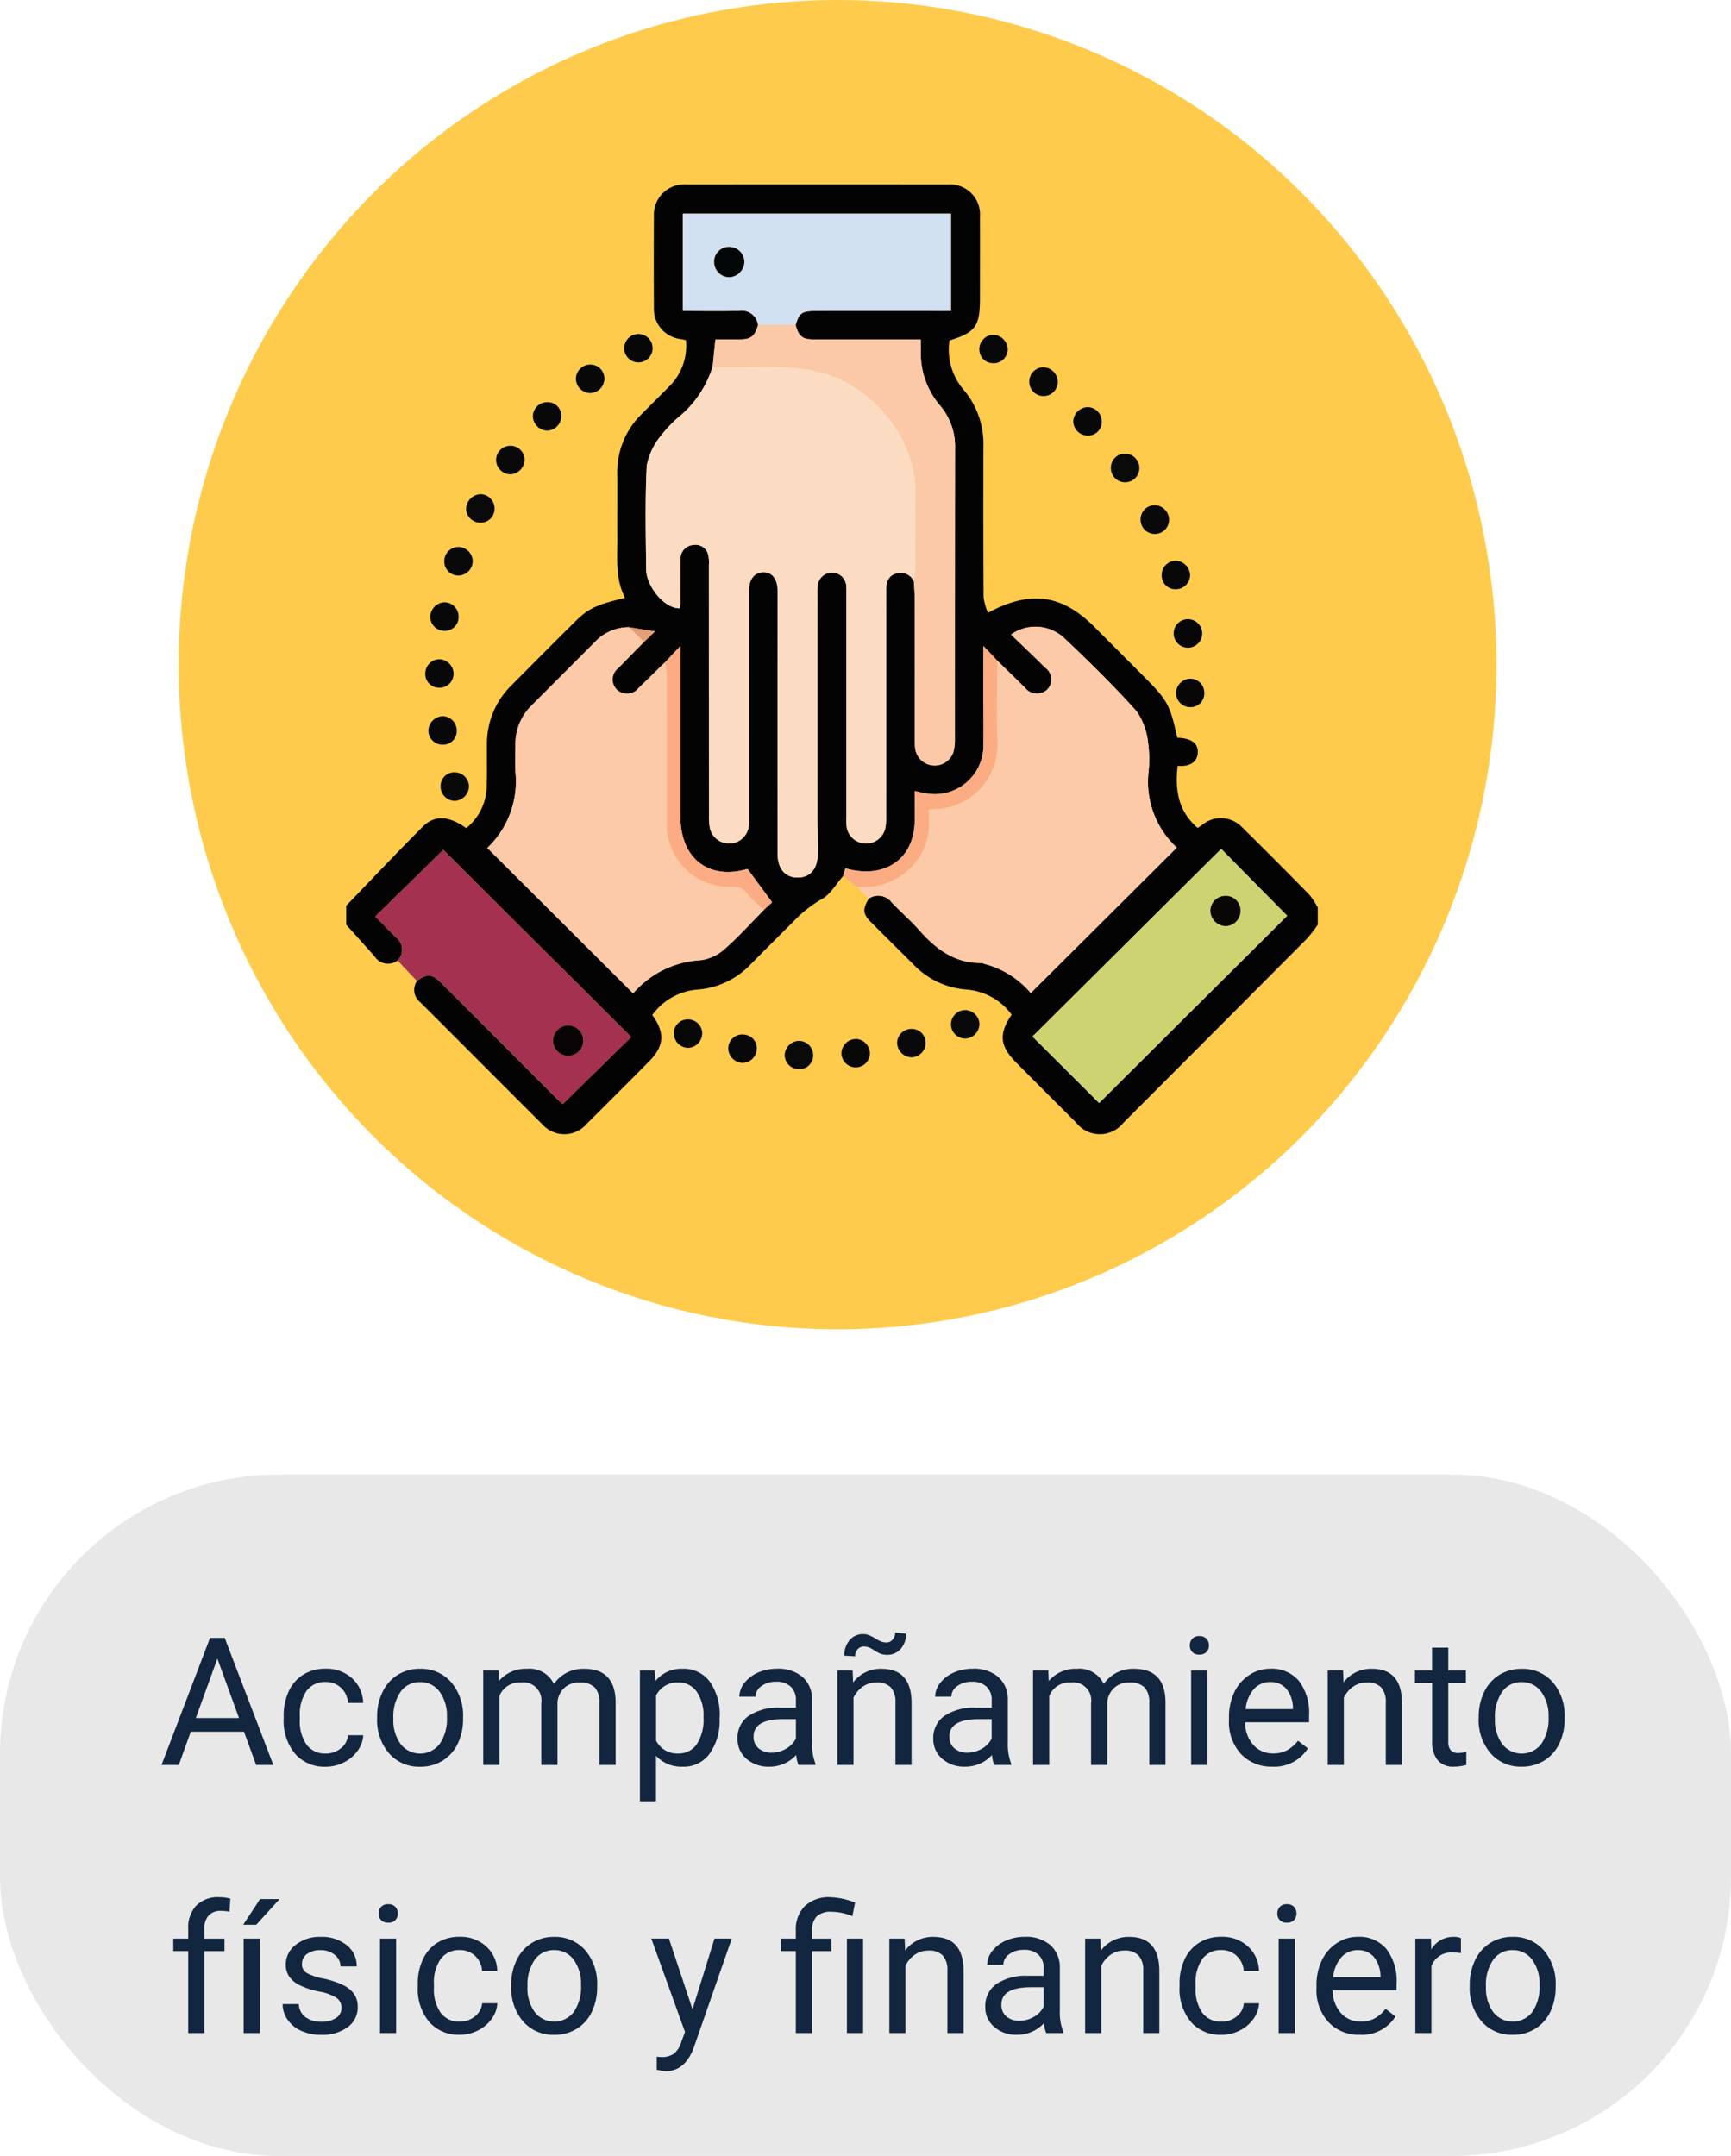 <svg xmlns="http://www.w3.org/2000/svg" width="155" height="193" viewBox="0 0 155 193">
  <g id="Grupo_166669" data-name="Grupo 166669" transform="translate(3542 11231)">
    <g id="Grupo_165750" data-name="Grupo 165750" transform="translate(-3542 -11231)">
      <rect id="Rectángulo_35767" data-name="Rectángulo 35767" width="155" height="61" rx="25" transform="translate(0 132)" fill="#e8e8e8"/>
      <ellipse id="Elipse_4767" data-name="Elipse 4767" cx="59" cy="59.5" rx="59" ry="59.5" transform="translate(16)" fill="#ffb500" opacity="0.7"/>
      <path id="Trazado_255652" data-name="Trazado 255652" d="M13.813,14.023H9.047L7.977,17H6.43L10.773,5.625h1.313L16.438,17H14.9ZM9.5,12.8h3.867L11.43,7.477Zm11.633,3.18a2.082,2.082,0,0,0,1.352-.469,1.649,1.649,0,0,0,.641-1.172h1.367a2.621,2.621,0,0,1-.5,1.383,3.293,3.293,0,0,1-1.23,1.047,3.55,3.55,0,0,1-1.629.391A3.482,3.482,0,0,1,18.387,16a4.59,4.59,0,0,1-1.02-3.152v-.242a5.089,5.089,0,0,1,.453-2.2,3.451,3.451,0,0,1,1.3-1.492,3.7,3.7,0,0,1,2-.531,3.39,3.39,0,0,1,2.363.852,3.043,3.043,0,0,1,1,2.211H23.125a1.992,1.992,0,0,0-.621-1.348,1.932,1.932,0,0,0-1.379-.527,2.023,2.023,0,0,0-1.707.793,3.724,3.724,0,0,0-.605,2.293v.273a3.65,3.65,0,0,0,.6,2.25A2.033,2.033,0,0,0,21.133,15.977Zm4.6-3.281a4.993,4.993,0,0,1,.488-2.234A3.643,3.643,0,0,1,27.582,8.93a3.7,3.7,0,0,1,1.988-.539,3.565,3.565,0,0,1,2.793,1.2,4.6,4.6,0,0,1,1.066,3.18v.1a5.036,5.036,0,0,1-.473,2.215,3.589,3.589,0,0,1-1.352,1.527,3.743,3.743,0,0,1-2.02.547,3.556,3.556,0,0,1-2.785-1.2A4.575,4.575,0,0,1,25.734,12.8Zm1.453.172a3.616,3.616,0,0,0,.652,2.258,2.211,2.211,0,0,0,3.5-.012,3.955,3.955,0,0,0,.648-2.418,3.61,3.61,0,0,0-.66-2.254,2.1,2.1,0,0,0-1.754-.863,2.075,2.075,0,0,0-1.727.852A3.925,3.925,0,0,0,27.188,12.867ZM36.6,8.547l.039.938a3.122,3.122,0,0,1,2.508-1.094A2.417,2.417,0,0,1,41.563,9.75a3.2,3.2,0,0,1,1.1-.984,3.242,3.242,0,0,1,1.6-.375q2.781,0,2.828,2.945V17H45.641V11.422a1.941,1.941,0,0,0-.414-1.355,1.823,1.823,0,0,0-1.391-.449,1.917,1.917,0,0,0-1.336.48,1.949,1.949,0,0,0-.617,1.293V17H40.43V11.461a1.613,1.613,0,0,0-1.8-1.844,1.934,1.934,0,0,0-1.945,1.211V17H35.234V8.547Zm19.8,4.32a5.062,5.062,0,0,1-.883,3.109,2.829,2.829,0,0,1-2.391,1.18,3.1,3.1,0,0,1-2.422-.977v4.07H49.266V8.547h1.32l.07.938a2.977,2.977,0,0,1,2.453-1.094,2.882,2.882,0,0,1,2.41,1.148,5.117,5.117,0,0,1,.887,3.2ZM54.961,12.7a3.735,3.735,0,0,0-.609-2.258,1.963,1.963,0,0,0-1.672-.828,2.125,2.125,0,0,0-1.969,1.164V14.82A2.129,2.129,0,0,0,52.7,15.977a1.954,1.954,0,0,0,1.652-.824A4.077,4.077,0,0,0,54.961,12.7Zm8.5,4.3a3.036,3.036,0,0,1-.2-.891,3.225,3.225,0,0,1-2.406,1.047,2.984,2.984,0,0,1-2.051-.707,2.287,2.287,0,0,1-.8-1.793,2.39,2.39,0,0,1,1-2.051,4.733,4.733,0,0,1,2.824-.73h1.406v-.664A1.623,1.623,0,0,0,62.781,10a1.821,1.821,0,0,0-1.336-.449,2.107,2.107,0,0,0-1.3.391,1.151,1.151,0,0,0-.523.945H58.172a2,2,0,0,1,.449-1.223,3.066,3.066,0,0,1,1.219-.934,4.1,4.1,0,0,1,1.691-.344,3.342,3.342,0,0,1,2.289.73,2.635,2.635,0,0,1,.859,2.012v3.891a4.757,4.757,0,0,0,.3,1.852V17Zm-2.4-1.1a2.54,2.54,0,0,0,1.289-.352,2.127,2.127,0,0,0,.883-.914V12.9H62.1q-2.656,0-2.656,1.555a1.316,1.316,0,0,0,.453,1.063A1.742,1.742,0,0,0,61.063,15.9Zm7.25-7.352.047,1.063a3.08,3.08,0,0,1,2.531-1.219q2.68,0,2.7,3.023V17H72.148V11.406a1.946,1.946,0,0,0-.418-1.352,1.675,1.675,0,0,0-1.277-.437,2.086,2.086,0,0,0-1.234.375,2.546,2.546,0,0,0-.828.984V17H66.945V8.547Zm4.781-3.3a1.942,1.942,0,0,1-.48,1.367,1.561,1.561,0,0,1-1.2.523,1.76,1.76,0,0,1-.555-.078,2.993,2.993,0,0,1-.613-.32,2.656,2.656,0,0,0-.547-.293,1.338,1.338,0,0,0-.387-.051.717.717,0,0,0-.547.246.892.892,0,0,0-.227.629l-.969-.055a2.039,2.039,0,0,1,.473-1.383,1.516,1.516,0,0,1,1.2-.547,1.457,1.457,0,0,1,.492.078,3.587,3.587,0,0,1,.594.3,3.494,3.494,0,0,0,.574.3,1.319,1.319,0,0,0,.441.07.7.7,0,0,0,.559-.266.932.932,0,0,0,.223-.617ZM80.992,17a3.036,3.036,0,0,1-.2-.891,3.225,3.225,0,0,1-2.406,1.047,2.984,2.984,0,0,1-2.051-.707,2.288,2.288,0,0,1-.8-1.793,2.39,2.39,0,0,1,1-2.051,4.733,4.733,0,0,1,2.824-.73h1.406v-.664A1.623,1.623,0,0,0,80.313,10a1.821,1.821,0,0,0-1.336-.449,2.108,2.108,0,0,0-1.3.391,1.151,1.151,0,0,0-.523.945H75.7a2,2,0,0,1,.449-1.223,3.066,3.066,0,0,1,1.219-.934,4.1,4.1,0,0,1,1.691-.344,3.342,3.342,0,0,1,2.289.73,2.635,2.635,0,0,1,.859,2.012v3.891a4.757,4.757,0,0,0,.3,1.852V17Zm-2.4-1.1a2.54,2.54,0,0,0,1.289-.352,2.127,2.127,0,0,0,.883-.914V12.9H79.633q-2.656,0-2.656,1.555a1.316,1.316,0,0,0,.453,1.063A1.742,1.742,0,0,0,78.594,15.9Zm7.242-7.352.039.938a3.122,3.122,0,0,1,2.508-1.094A2.417,2.417,0,0,1,90.8,9.75a3.2,3.2,0,0,1,1.1-.984,3.242,3.242,0,0,1,1.6-.375q2.781,0,2.828,2.945V17H94.875V11.422a1.941,1.941,0,0,0-.414-1.355,1.823,1.823,0,0,0-1.391-.449,1.916,1.916,0,0,0-1.336.48,1.949,1.949,0,0,0-.617,1.293V17H89.664V11.461a1.613,1.613,0,0,0-1.8-1.844,1.934,1.934,0,0,0-1.945,1.211V17H84.469V8.547ZM100.07,17H98.625V8.547h1.445ZM98.508,6.3a.863.863,0,0,1,.215-.594.807.807,0,0,1,.637-.242.819.819,0,0,1,.641.242.854.854,0,0,1,.219.594.826.826,0,0,1-.219.586.834.834,0,0,1-.641.234.821.821,0,0,1-.637-.234A.834.834,0,0,1,98.508,6.3Zm7.383,10.852a3.693,3.693,0,0,1-2.8-1.129,4.19,4.19,0,0,1-1.078-3.02v-.266a5.073,5.073,0,0,1,.48-2.246,3.748,3.748,0,0,1,1.344-1.547,3.378,3.378,0,0,1,1.871-.559,3.166,3.166,0,0,1,2.563,1.086,4.7,4.7,0,0,1,.914,3.109v.6h-5.727a3,3,0,0,0,.73,2.02,2.3,2.3,0,0,0,1.777.77,2.517,2.517,0,0,0,1.3-.312,3.259,3.259,0,0,0,.93-.828l.883.688A3.55,3.55,0,0,1,105.891,17.156Zm-.18-7.578a1.928,1.928,0,0,0-1.469.637A3.1,3.1,0,0,0,103.508,12h4.234v-.109a2.753,2.753,0,0,0-.594-1.707A1.815,1.815,0,0,0,105.711,9.578Zm6.516-1.031.047,1.063A3.08,3.08,0,0,1,114.8,8.391q2.68,0,2.7,3.023V17h-1.445V11.406a1.946,1.946,0,0,0-.418-1.352,1.675,1.675,0,0,0-1.277-.437,2.086,2.086,0,0,0-1.234.375,2.546,2.546,0,0,0-.828.984V17h-1.445V8.547ZM121.648,6.5V8.547h1.578V9.664h-1.578v5.249a1.173,1.173,0,0,0,.211.763.888.888,0,0,0,.719.254,3.5,3.5,0,0,0,.688-.094V17a4.215,4.215,0,0,1-1.109.155,1.8,1.8,0,0,1-1.461-.586,2.517,2.517,0,0,1-.492-1.664V9.664h-1.539V8.547H120.2V6.5Zm2.727,6.2a4.993,4.993,0,0,1,.488-2.234,3.643,3.643,0,0,1,1.359-1.531,3.7,3.7,0,0,1,1.988-.539A3.565,3.565,0,0,1,131,9.586a4.6,4.6,0,0,1,1.066,3.18v.1a5.036,5.036,0,0,1-.473,2.215,3.589,3.589,0,0,1-1.352,1.527,3.743,3.743,0,0,1-2.02.547,3.556,3.556,0,0,1-2.785-1.2,4.575,4.575,0,0,1-1.066-3.164Zm1.453.172a3.616,3.616,0,0,0,.652,2.258,2.211,2.211,0,0,0,3.5-.012,3.954,3.954,0,0,0,.648-2.418,3.61,3.61,0,0,0-.66-2.254,2.1,2.1,0,0,0-1.754-.863,2.075,2.075,0,0,0-1.727.852A3.925,3.925,0,0,0,125.828,12.867ZM8.82,41V33.664H7.484V32.547H8.82V31.68a2.878,2.878,0,0,1,.727-2.1,2.745,2.745,0,0,1,2.055-.742,3.816,3.816,0,0,1,.992.132l-.078,1.165a4.151,4.151,0,0,0-.781-.07,1.41,1.41,0,0,0-1.086.411,1.669,1.669,0,0,0-.383,1.18v.893h1.8v1.117h-1.8V41Zm6.414,0H13.781V32.547h1.453Zm.016-11.992H17l-2.094,2.3-1.164,0Zm7.289,9.75a1.064,1.064,0,0,0-.441-.91,4.249,4.249,0,0,0-1.539-.559,7.277,7.277,0,0,1-1.742-.562,2.479,2.479,0,0,1-.953-.781,1.869,1.869,0,0,1-.309-1.078,2.193,2.193,0,0,1,.879-1.758,3.432,3.432,0,0,1,2.246-.719,3.532,3.532,0,0,1,2.332.742,2.357,2.357,0,0,1,.895,1.9H22.453a1.3,1.3,0,0,0-.5-1.023,1.888,1.888,0,0,0-1.27-.43,1.976,1.976,0,0,0-1.234.344,1.082,1.082,0,0,0-.445.9.877.877,0,0,0,.414.789,5.1,5.1,0,0,0,1.5.508,7.8,7.8,0,0,1,1.754.578,2.558,2.558,0,0,1,1,.809,1.988,1.988,0,0,1,.324,1.152,2.163,2.163,0,0,1-.906,1.816,3.8,3.8,0,0,1-2.352.684,4.257,4.257,0,0,1-1.8-.359,2.922,2.922,0,0,1-1.223-1,2.42,2.42,0,0,1-.441-1.395h1.445a1.5,1.5,0,0,0,.582,1.152,2.258,2.258,0,0,0,1.434.426,2.331,2.331,0,0,0,1.316-.332A1.02,1.02,0,0,0,22.539,38.758ZM27.438,41H25.992V32.547h1.445ZM25.875,30.3a.863.863,0,0,1,.215-.594.807.807,0,0,1,.637-.242.819.819,0,0,1,.641.242.854.854,0,0,1,.219.594.826.826,0,0,1-.219.586.834.834,0,0,1-.641.234.821.821,0,0,1-.637-.234A.834.834,0,0,1,25.875,30.3Zm7.266,9.672a2.082,2.082,0,0,0,1.352-.469,1.649,1.649,0,0,0,.641-1.172H36.5a2.621,2.621,0,0,1-.5,1.383,3.293,3.293,0,0,1-1.23,1.047,3.55,3.55,0,0,1-1.629.391A3.482,3.482,0,0,1,30.395,40a4.59,4.59,0,0,1-1.02-3.152v-.242a5.089,5.089,0,0,1,.453-2.2,3.451,3.451,0,0,1,1.3-1.492,3.7,3.7,0,0,1,2-.531,3.39,3.39,0,0,1,2.363.852,3.043,3.043,0,0,1,1,2.211H35.133a1.992,1.992,0,0,0-.621-1.348,1.932,1.932,0,0,0-1.379-.527,2.023,2.023,0,0,0-1.707.793,3.724,3.724,0,0,0-.605,2.293v.273a3.65,3.65,0,0,0,.6,2.25A2.033,2.033,0,0,0,33.141,39.977Zm4.6-3.281a4.993,4.993,0,0,1,.488-2.234A3.643,3.643,0,0,1,39.59,32.93a3.7,3.7,0,0,1,1.988-.539,3.565,3.565,0,0,1,2.793,1.2,4.6,4.6,0,0,1,1.066,3.18v.1a5.036,5.036,0,0,1-.473,2.215,3.589,3.589,0,0,1-1.352,1.527,3.743,3.743,0,0,1-2.02.547,3.556,3.556,0,0,1-2.785-1.2A4.575,4.575,0,0,1,37.742,36.8Zm1.453.172a3.616,3.616,0,0,0,.652,2.258,2.211,2.211,0,0,0,3.5-.012,3.955,3.955,0,0,0,.648-2.418,3.61,3.61,0,0,0-.66-2.254,2.1,2.1,0,0,0-1.754-.863,2.075,2.075,0,0,0-1.727.852A3.925,3.925,0,0,0,39.2,36.867Zm14.781,2.016,1.969-6.336h1.547l-3.4,9.758q-.789,2.109-2.508,2.109l-.273-.023-.539-.1V43.117l.391.031a1.923,1.923,0,0,0,1.145-.3,2.148,2.148,0,0,0,.676-1.086l.32-.859-3.016-8.359h1.578ZM63.227,41V33.664H61.891V32.547h1.336v-.719a2.937,2.937,0,0,1,.809-2.2,3.136,3.136,0,0,1,2.285-.789,6.881,6.881,0,0,1,2.211.477l-.242,1.219a5.008,5.008,0,0,0-1.859-.391,1.819,1.819,0,0,0-1.34.418,1.723,1.723,0,0,0-.41,1.254v.734h1.727v1.117H64.68V41Zm6.023,0H67.8V32.547H69.25Zm3.719-8.453.047,1.063a3.08,3.08,0,0,1,2.531-1.219q2.68,0,2.7,3.023V41H76.8V35.406a1.946,1.946,0,0,0-.418-1.352,1.675,1.675,0,0,0-1.277-.437,2.086,2.086,0,0,0-1.234.375,2.546,2.546,0,0,0-.828.984V41H71.6V32.547ZM85.648,41a3.036,3.036,0,0,1-.2-.891,3.225,3.225,0,0,1-2.406,1.047,2.984,2.984,0,0,1-2.051-.707,2.288,2.288,0,0,1-.8-1.793,2.39,2.39,0,0,1,1-2.051,4.733,4.733,0,0,1,2.824-.73h1.406v-.664A1.623,1.623,0,0,0,84.969,34a1.821,1.821,0,0,0-1.336-.449,2.107,2.107,0,0,0-1.3.391,1.151,1.151,0,0,0-.523.945H80.359a2,2,0,0,1,.449-1.223,3.066,3.066,0,0,1,1.219-.934,4.1,4.1,0,0,1,1.691-.344,3.342,3.342,0,0,1,2.289.73,2.635,2.635,0,0,1,.859,2.012v3.891a4.757,4.757,0,0,0,.3,1.852V41Zm-2.4-1.1a2.54,2.54,0,0,0,1.289-.352,2.127,2.127,0,0,0,.883-.914V36.9H84.289q-2.656,0-2.656,1.555a1.316,1.316,0,0,0,.453,1.063A1.742,1.742,0,0,0,83.25,39.9Zm7.25-7.352.047,1.063a3.08,3.08,0,0,1,2.531-1.219q2.68,0,2.7,3.023V41H94.336V35.406a1.946,1.946,0,0,0-.418-1.352,1.675,1.675,0,0,0-1.277-.437,2.086,2.086,0,0,0-1.234.375,2.546,2.546,0,0,0-.828.984V41H89.133V32.547Zm10.852,7.43a2.082,2.082,0,0,0,1.352-.469,1.649,1.649,0,0,0,.641-1.172h1.367a2.621,2.621,0,0,1-.5,1.383,3.293,3.293,0,0,1-1.23,1.047,3.55,3.55,0,0,1-1.629.391A3.482,3.482,0,0,1,98.605,40a4.59,4.59,0,0,1-1.02-3.152v-.242a5.089,5.089,0,0,1,.453-2.2,3.451,3.451,0,0,1,1.3-1.492,3.7,3.7,0,0,1,2-.531,3.39,3.39,0,0,1,2.363.852,3.043,3.043,0,0,1,1,2.211h-1.367a1.992,1.992,0,0,0-.621-1.348,1.932,1.932,0,0,0-1.379-.527,2.023,2.023,0,0,0-1.707.793,3.724,3.724,0,0,0-.605,2.293v.273a3.65,3.65,0,0,0,.6,2.25A2.033,2.033,0,0,0,101.352,39.977ZM107.906,41h-1.445V32.547h1.445Zm-1.562-10.7a.863.863,0,0,1,.215-.594.807.807,0,0,1,.637-.242.819.819,0,0,1,.641.242.854.854,0,0,1,.219.594.826.826,0,0,1-.219.586.834.834,0,0,1-.641.234.821.821,0,0,1-.637-.234A.834.834,0,0,1,106.344,30.3Zm7.383,10.852a3.693,3.693,0,0,1-2.8-1.129,4.19,4.19,0,0,1-1.078-3.02v-.266a5.073,5.073,0,0,1,.48-2.246,3.748,3.748,0,0,1,1.344-1.547,3.378,3.378,0,0,1,1.871-.559,3.166,3.166,0,0,1,2.563,1.086,4.7,4.7,0,0,1,.914,3.109v.6H111.3a3,3,0,0,0,.73,2.02,2.3,2.3,0,0,0,1.777.77,2.517,2.517,0,0,0,1.3-.312,3.259,3.259,0,0,0,.93-.828l.883.688A3.55,3.55,0,0,1,113.727,41.156Zm-.18-7.578a1.928,1.928,0,0,0-1.469.637A3.1,3.1,0,0,0,111.344,36h4.234v-.109a2.753,2.753,0,0,0-.594-1.707A1.815,1.815,0,0,0,113.547,33.578Zm9.234.266a4.331,4.331,0,0,0-.711-.055A1.9,1.9,0,0,0,120.141,35v6H118.7V32.547H120.1l.023.977a2.251,2.251,0,0,1,2.016-1.133,1.477,1.477,0,0,1,.641.109Zm.789,2.852a4.993,4.993,0,0,1,.488-2.234,3.643,3.643,0,0,1,1.359-1.531,3.7,3.7,0,0,1,1.988-.539,3.565,3.565,0,0,1,2.793,1.2,4.6,4.6,0,0,1,1.066,3.18v.1a5.036,5.036,0,0,1-.473,2.215,3.589,3.589,0,0,1-1.352,1.527,3.743,3.743,0,0,1-2.02.547,3.556,3.556,0,0,1-2.785-1.2A4.575,4.575,0,0,1,123.57,36.8Zm1.453.172a3.616,3.616,0,0,0,.652,2.258,2.211,2.211,0,0,0,3.5-.012,3.954,3.954,0,0,0,.648-2.418,3.61,3.61,0,0,0-.66-2.254,2.1,2.1,0,0,0-1.754-.863,2.075,2.075,0,0,0-1.727.852A3.925,3.925,0,0,0,125.023,36.867Z" transform="translate(8.035 141)" fill="#12263f"/>
    </g>
    <g id="Grupo_165754" data-name="Grupo 165754" transform="translate(-3511 -11220.475)">
      <g id="Grupo_165086" data-name="Grupo 165086" transform="translate(0 5.983)">
        <path id="Trazado_146771" data-name="Trazado 146771" d="M0,70.556c2.289-2.372,4.552-4.772,6.881-7.1,1.043-1.044,2.346-.939,3.868.153a4.916,4.916,0,0,0,1.831-3.651c.043-1.273.01-2.548.022-3.821a7.3,7.3,0,0,1,2.157-5.273c1.916-1.928,3.829-3.858,5.763-5.767,1.192-1.176,1.914-1.495,4.45-2.1-.907-1.735-.678-3.607-.692-5.451-.014-1.9.009-3.794-.006-5.69a7.224,7.224,0,0,1,2.205-5.333c.817-.824,1.645-1.638,2.457-2.467A5.1,5.1,0,0,0,30.42,19.92l-.489-.094a2.716,2.716,0,0,1-2.379-2.839q-.022-4.077,0-8.153a2.715,2.715,0,0,1,2.9-2.846q11.721-.008,23.441,0a2.684,2.684,0,0,1,2.856,2.879c.01,2.435,0,4.869,0,7.3,0,2.515-.391,3.061-2.728,3.787a5.5,5.5,0,0,0,1.266,4.412,7.486,7.486,0,0,1,1.771,5.089c-.007,4.5-.013,9,.015,13.5a5.435,5.435,0,0,0,.393,1.372c3.835-2.053,6.634-1.632,9.555,1.295q2.16,2.164,4.32,4.328c2.225,2.233,2.42,2.589,3.073,5.571,1.245.031,1.876.484,1.843,1.321s-.716,1.3-1.806,1.189c-.238,2.107.012,4.048,1.8,5.564.137-.1.29-.2.441-.31a2.616,2.616,0,0,1,3.491.209c2.043,2,4.056,4.031,6.058,6.073A6.938,6.938,0,0,1,87,70.726v1.529a12.428,12.428,0,0,1-.967,1.245Q77.826,81.751,69.6,89.979a2.69,2.69,0,0,1-4.233,0q-2.676-2.67-5.343-5.349c-1.508-1.514-1.613-2.583-.438-4.324a5.55,5.55,0,0,0-4.024-2.244A7.29,7.29,0,0,1,50.83,75.85c-1.264-1.259-2.534-2.512-3.795-3.774-.787-.787-.823-1.164-.239-2.157a1.513,1.513,0,0,1,2.048.341c.8.842,1.686,1.6,2.453,2.469,1.495,1.692,3.173,2.981,5.567,2.957a1.47,1.47,0,0,1,.326.089,8.146,8.146,0,0,1,4.11,2.6L74.374,65.353A8.006,8.006,0,0,1,71.841,58.6a10.438,10.438,0,0,0-.027-2.541A6.2,6.2,0,0,0,70.8,53.175c-2.075-2.314-4.3-4.5-6.566-6.632a3.773,3.773,0,0,0-4.707-.264c1.03.995,2.057,1.963,3.057,2.96a1.3,1.3,0,0,1,.145,2.006,1.341,1.341,0,0,1-1.95-.214c-.831-.805-1.657-1.617-2.484-2.426l-1.235-1.3c0,1.646,0,3.057,0,4.467,0,1.441.02,2.883,0,4.324a4.353,4.353,0,0,1-4.936,4.436c-.378-.043-.749-.145-1.208-.236,0,.381,0,.688,0,.994-.008.734.032,1.473-.036,2.2-.288,3.094-2.887,4.672-6.17,3.718l-.219.7c-.628.706-1.134,1.639-1.915,2.06a11.065,11.065,0,0,0-2.556,2.029Q38.121,73.88,36.24,75.78a7.319,7.319,0,0,1-4.779,2.284,5.515,5.515,0,0,0-4.055,2.278c1.159,1.585,1.075,2.784-.289,4.157q-2.781,2.8-5.578,5.583a2.64,2.64,0,0,1-3.985.036C13.906,86.486,10.28,82.83,6.634,79.2a1.4,1.4,0,0,1-.3-1.9c.89-.687,1.353-.654,2.192.184q5.162,5.162,10.319,10.329c.214.214.441.414.539.506l6.134-6.011L8.695,65.558,2.608,71.513a.114.114,0,0,0,.027.043c.6.6,1.195,1.205,1.787,1.813A1.368,1.368,0,0,1,4.6,75.459a1.414,1.414,0,0,1-2.026-.33C1.726,74.165.86,73.213,0,72.255v-1.7M40.247,18.574c.292-1.044.562-1.256,1.685-1.258q5.644-.008,11.289,0h.933V8.606H30.148v8.708c1.709,0,3.371.026,5.032-.01a1.462,1.462,0,0,1,1.7,1.271c-.342,1.065-.633,1.281-1.756,1.289-.691.005-1.382,0-2.064,0-.092.884-.172,1.66-.252,2.435a9.473,9.473,0,0,1-2.839,4.343,11.005,11.005,0,0,0-1.774,1.82,5.978,5.978,0,0,0-1.281,2.68c-.159,3.106-.087,6.225-.054,9.338.015,1.411,1.584,3.484,3.009,3.444.02-.207.058-.422.059-.637.007-1.246-.017-2.492.015-3.737a1.208,1.208,0,0,1,1.106-1.288,1.165,1.165,0,0,1,1.343.794,2.942,2.942,0,0,1,.086,1.006q.006,11.254.007,22.507a4.53,4.53,0,0,0,.095,1.091,1.768,1.768,0,0,0,3.474-.3c.029-.309.022-.622.022-.933q0-10.065,0-20.129c0-.99.491-1.583,1.263-1.6s1.263.574,1.284,1.558c0,.226,0,.453,0,.679q0,11.466,0,22.932c0,1.382.693,2.178,1.832,2.164,1.1-.014,1.762-.791,1.77-2.134.006-1.132-.036-2.264-.036-3.4q-.006-9.852,0-19.7c0-.255-.014-.511.011-.764a1.321,1.321,0,0,1,1.3-1.309,1.286,1.286,0,0,1,1.278,1.312c.022.253.009.509.009.764q0,9.937,0,19.874a7.333,7.333,0,0,0,.012.764,1.765,1.765,0,0,0,3.46.227,5.511,5.511,0,0,0,.092-1.18q.008-10.065,0-20.129c0-.665.108-1.273.814-1.522a1.312,1.312,0,0,1,1.657.662c.026.451.074.9.075,1.353q.009,6.33.006,12.659a6.913,6.913,0,0,0,.047,1.016,1.765,1.765,0,0,0,3.424.248,4.363,4.363,0,0,0,.127-1.172q.01-13,.013-26a5.654,5.654,0,0,0-1.345-3.825A7.207,7.207,0,0,1,51.447,21.1c-.005-.388,0-.777,0-1.237H50.419c-2.832,0-5.664,0-8.5,0-1.075,0-1.394-.261-1.676-1.288M25.314,45.624a4.139,4.139,0,0,0-3.025,1.309q-2.854,2.852-5.7,5.709a4.81,4.81,0,0,0-1.433,3.516c-.005.821-.043,1.645.006,2.463a8.227,8.227,0,0,1-2.522,6.763c-.03.029-.018.1,0,0L25.695,78.4a8.618,8.618,0,0,1,6.076-2.971,4.023,4.023,0,0,0,2.105-.986c1.25-1.1,2.369-2.344,3.541-3.529l.723-.664-2.2-2.989c-3.446,1.019-6.008-.9-6.009-4.676q0-7.13,0-14.259v-1.02l-1.4,1.481c-.783.764-1.56,1.535-2.35,2.291a1.315,1.315,0,0,1-1.942.13,1.278,1.278,0,0,1,.145-1.934c.759-.789,1.53-1.566,2.3-2.349L27.654,46l-2.339-.375m42.1,42.591L84.259,71.451l-5.911-5.985-16.9,16.8,5.965,5.944" transform="translate(0 -5.983)" fill="#040303"/>
        <path id="Trazado_146773" data-name="Trazado 146773" d="M419.856,174.988a1.311,1.311,0,0,1,1.3,1.289,1.276,1.276,0,0,1-2.552.021,1.262,1.262,0,0,1,1.254-1.31" transform="translate(-347.472 -146.27)" fill="#090909"/>
        <path id="Trazado_146774" data-name="Trazado 146774" d="M362.5,103.589a1.276,1.276,0,0,1-2.552.032,1.281,1.281,0,0,1,1.25-1.322,1.331,1.331,0,0,1,1.3,1.29" transform="translate(-298.782 -85.933)" fill="#080808"/>
        <path id="Trazado_146775" data-name="Trazado 146775" d="M384.438,125.864a1.3,1.3,0,0,1-1.3-1.277,1.326,1.326,0,0,1,1.317-1.272,1.283,1.283,0,0,1,1.234,1.254,1.222,1.222,0,0,1-1.249,1.295" transform="translate(-318.034 -103.377)" fill="#080808"/>
        <path id="Trazado_146776" data-name="Trazado 146776" d="M42.925,258.665a1.228,1.228,0,0,1-1.241-1.3,1.277,1.277,0,0,1,1.234-1.249,1.316,1.316,0,0,1,1.3,1.284,1.266,1.266,0,0,1-1.3,1.27" transform="translate(-34.601 -213.609)" fill="#080808"/>
        <path id="Trazado_146777" data-name="Trazado 146777" d="M54.242,198.264a1.3,1.3,0,0,1-1.3,1.28,1.246,1.246,0,0,1-1.244-1.227,1.27,1.27,0,0,1,1.237-1.329,1.3,1.3,0,0,1,1.306,1.276" transform="translate(-42.914 -164.532)" fill="#090909"/>
        <path id="Trazado_146778" data-name="Trazado 146778" d="M80.224,143.685a1.261,1.261,0,0,1,1.312,1.249,1.331,1.331,0,0,1-1.284,1.308,1.31,1.31,0,0,1-1.266-1.23,1.273,1.273,0,0,1,1.238-1.327" transform="translate(-65.563 -120.286)" fill="#090909"/>
        <path id="Trazado_146779" data-name="Trazado 146779" d="M45.847,287.44a1.22,1.22,0,0,1-1.284,1.258,1.265,1.265,0,0,1-1.252-1.229,1.328,1.328,0,0,1,1.264-1.324,1.274,1.274,0,0,1,1.272,1.3" transform="translate(-35.951 -238.539)" fill="#080808"/>
        <path id="Trazado_146780" data-name="Trazado 146780" d="M431.029,206.8a1.228,1.228,0,0,1-1.276-1.272,1.27,1.27,0,0,1,1.282-1.284,1.34,1.34,0,0,1,1.259,1.251,1.282,1.282,0,0,1-1.265,1.305" transform="translate(-356.729 -170.557)" fill="#080808"/>
        <path id="Trazado_146781" data-name="Trazado 146781" d="M50.984,318.292a1.286,1.286,0,0,1-1.239-1.332,1.215,1.215,0,0,1,1.319-1.22A1.275,1.275,0,0,1,52.284,317a1.331,1.331,0,0,1-1.3,1.291" transform="translate(-41.292 -263.104)" fill="#090909"/>
        <path id="Trazado_146782" data-name="Trazado 146782" d="M149.061,86.044a1.271,1.271,0,1,1-2.541-.007,1.271,1.271,0,0,1,2.541.007" transform="translate(-121.623 -71.413)" fill="#070707"/>
        <path id="Trazado_146783" data-name="Trazado 146783" d="M100.91,121.991a1.3,1.3,0,0,1-1.3,1.269A1.324,1.324,0,0,1,98.364,122a1.283,1.283,0,0,1,1.281-1.288,1.223,1.223,0,0,1,1.266,1.277" transform="translate(-81.649 -101.219)" fill="#080808"/>
        <path id="Trazado_146784" data-name="Trazado 146784" d="M46.833,227.425a1.229,1.229,0,0,1-1.285,1.261,1.268,1.268,0,0,1-1.253-1.229,1.332,1.332,0,0,1,1.264-1.328,1.283,1.283,0,0,1,1.274,1.3" transform="translate(-36.768 -188.722)" fill="#080808"/>
        <path id="Trazado_146785" data-name="Trazado 146785" d="M64.475,171.73a1.277,1.277,0,0,1-1.3-1.269,1.351,1.351,0,0,1,1.315-1.283,1.28,1.28,0,0,1,1.234,1.251,1.241,1.241,0,0,1-1.249,1.3" transform="translate(-52.44 -141.447)" fill="#0a0a0a"/>
        <path id="Trazado_146786" data-name="Trazado 146786" d="M439.81,267.633a1.233,1.233,0,0,1-1.253,1.295,1.288,1.288,0,0,1-1.283-1.289,1.319,1.319,0,0,1,1.237-1.263,1.258,1.258,0,0,1,1.3,1.258" transform="translate(-362.971 -222.128)" fill="#070707"/>
        <path id="Trazado_146787" data-name="Trazado 146787" d="M336.19,86.545a1.263,1.263,0,0,1-1.335,1.222,1.232,1.232,0,0,1-1.211-1.25,1.282,1.282,0,0,1,1.275-1.29,1.337,1.337,0,0,1,1.27,1.319" transform="translate(-276.951 -71.761)" fill="#080808"/>
        <path id="Trazado_146788" data-name="Trazado 146788" d="M122.307,103.456a1.308,1.308,0,0,1-1.276-1.31,1.286,1.286,0,0,1,1.33-1.243,1.249,1.249,0,0,1,1.223,1.249,1.3,1.3,0,0,1-1.277,1.3" transform="translate(-100.464 -84.773)" fill="#080808"/>
        <path id="Trazado_146789" data-name="Trazado 146789" d="M404.266,147.848a1.283,1.283,0,0,1,1.244,1.326,1.275,1.275,0,0,1-2.549-.075,1.25,1.25,0,0,1,1.305-1.251" transform="translate(-334.489 -123.742)" fill="#0a0a0a"/>
        <path id="Trazado_146790" data-name="Trazado 146790" d="M437.217,235.032a1.277,1.277,0,0,1,.111,2.552,1.277,1.277,0,1,1-.111-2.552" transform="translate(-361.9 -196.111)" fill="#070707"/>
        <path id="Trazado_146791" data-name="Trazado 146791" d="M181.811,121.176a1.312,1.312,0,0,0-1.657-.662c-.706.25-.814.858-.814,1.523q.008,10.065,0,20.129a5.513,5.513,0,0,1-.092,1.18,1.765,1.765,0,0,1-3.46-.227,7.33,7.33,0,0,1-.012-.764q0-9.937,0-19.874c0-.255.013-.511-.009-.764a1.286,1.286,0,0,0-1.278-1.311,1.32,1.32,0,0,0-1.3,1.309c-.025.253-.011.509-.012.764q0,9.852,0,19.7c0,1.132.043,2.264.036,3.4-.008,1.343-.668,2.121-1.77,2.134-1.139.014-1.831-.782-1.832-2.164q-.009-11.466,0-22.932c0-.227,0-.453,0-.68-.021-.984-.509-1.575-1.284-1.558s-1.262.61-1.263,1.6q-.009,10.065,0,20.129c0,.311.007.624-.022.933a1.768,1.768,0,0,1-3.474.3,4.53,4.53,0,0,1-.095-1.091q-.008-11.254-.007-22.507a2.942,2.942,0,0,0-.086-1.006,1.165,1.165,0,0,0-1.343-.794,1.208,1.208,0,0,0-1.106,1.288c-.032,1.245-.008,2.491-.015,3.737,0,.215-.039.43-.059.637-1.426.04-2.994-2.033-3.009-3.444-.033-3.113-.106-6.233.054-9.338a5.977,5.977,0,0,1,1.281-2.68,11.011,11.011,0,0,1,1.774-1.82,9.473,9.473,0,0,0,2.839-4.343c2.981.129,5.97-.247,8.947.314,5.11.963,9.336,5.976,9.23,11.042-.048,2.317,0,4.635-.015,6.953a5.626,5.626,0,0,1-.144.89" transform="translate(-130.986 -85.661)" fill="#fbdcc3"/>
        <path id="Trazado_146792" data-name="Trazado 146792" d="M270.069,263.349l-1.09-1.06.763,0a5.74,5.74,0,0,0,5.664-4.834,14.327,14.327,0,0,0,.015-2.072c.306-.032.445-.052.584-.061a5.717,5.717,0,0,0,5.574-5.911c-.1-2.454-.013-4.915-.009-7.373.828.809,1.653,1.621,2.485,2.426a1.341,1.341,0,0,0,1.95.214,1.3,1.3,0,0,0-.144-2.006c-1-1-2.027-1.965-3.057-2.96a3.773,3.773,0,0,1,4.707.264c2.267,2.13,4.492,4.318,6.566,6.632a6.2,6.2,0,0,1,1.012,2.881,10.429,10.429,0,0,1,.027,2.54,8.005,8.005,0,0,0,2.533,6.756L284.573,271.8a8.147,8.147,0,0,0-4.11-2.6,1.481,1.481,0,0,0-.326-.089c-2.394.024-4.073-1.265-5.567-2.957-.767-.868-1.655-1.627-2.453-2.469a1.514,1.514,0,0,0-2.048-.341" transform="translate(-223.274 -199.414)" fill="#fccaa9"/>
        <path id="Trazado_146793" data-name="Trazado 146793" d="M99.06,264.559c-1.172,1.186-2.291,2.433-3.541,3.529a4.024,4.024,0,0,1-2.105.986,8.618,8.618,0,0,0-6.076,2.971L74.277,259.031c-.014.1-.027.028,0,0a8.226,8.226,0,0,0,2.521-6.763c-.049-.818-.012-1.642-.006-2.463a4.81,4.81,0,0,1,1.433-3.516q2.856-2.85,5.7-5.708a4.139,4.139,0,0,1,3.025-1.309l1.361,1.3c-.766.782-1.537,1.56-2.3,2.349a1.278,1.278,0,0,0-.145,1.934,1.315,1.315,0,0,0,1.942-.129c.79-.757,1.567-1.527,2.35-2.291a5.152,5.152,0,0,1,.182.955c.012,4.574.006,9.147.015,13.721a3.912,3.912,0,0,0,.132,1.079,5.581,5.581,0,0,0,5.813,4.3,1.389,1.389,0,0,1,1.247.644,12.834,12.834,0,0,0,1.5,1.428" transform="translate(-61.643 -199.629)" fill="#fccaa9"/>
        <path id="Trazado_146794" data-name="Trazado 146794" d="M184.153,31.387a1.462,1.462,0,0,0-1.7-1.271c-1.661.037-3.323.01-5.032.01V21.419h24.005v8.708h-.933q-5.644,0-11.289,0c-1.123,0-1.393.214-1.685,1.258h-3.366M181.571,27.1a1.418,1.418,0,0,0,1.355-1.353,1.362,1.362,0,0,0-1.413-1.356,1.316,1.316,0,0,0-1.29,1.373,1.359,1.359,0,0,0,1.348,1.335" transform="translate(-147.272 -18.796)" fill="#d2e1f1"/>
        <path id="Trazado_146795" data-name="Trazado 146795" d="M19.074,368.323l-1.734-1.838a1.369,1.369,0,0,0-.182-2.091c-.592-.608-1.191-1.209-1.787-1.813a.115.115,0,0,1-.027-.043l6.087-5.955,16.826,16.749-6.134,6.011c-.1-.092-.325-.292-.539-.506q-5.16-5.164-10.319-10.329c-.839-.839-1.3-.871-2.192-.184m14.9,5.314a1.354,1.354,0,0,0-2.708.041,1.354,1.354,0,1,0,2.708-.041" transform="translate(-12.737 -297.008)" fill="#a3314f"/>
        <path id="Trazado_146796" data-name="Trazado 146796" d="M367.605,378.791l-5.965-5.944,16.9-16.8,5.911,5.986-16.843,16.763m11.311-18.539a1.342,1.342,0,0,0-1.341,1.353,1.4,1.4,0,0,0,1.369,1.353,1.359,1.359,0,0,0,1.324-1.38,1.307,1.307,0,0,0-1.351-1.326" transform="translate(-300.189 -296.559)" fill="#ced371"/>
        <path id="Trazado_146797" data-name="Trazado 146797" d="M197.147,80.082h3.366c.283,1.027.6,1.285,1.676,1.288,2.832.007,5.664,0,8.5,0h1.027c0,.46,0,.848,0,1.237a7.209,7.209,0,0,0,1.728,4.678,5.653,5.653,0,0,1,1.345,3.825q-.025,13-.013,26a4.37,4.37,0,0,1-.127,1.172,1.765,1.765,0,0,1-3.424-.248,6.89,6.89,0,0,1-.047-1.016q0-6.33-.006-12.659c0-.451-.049-.9-.075-1.353a5.627,5.627,0,0,0,.144-.89c.012-2.318-.033-4.636.015-6.953.106-5.066-4.121-10.078-9.23-11.042-2.977-.561-5.967-.185-8.947-.314l.252-2.435c.682,0,1.373,0,2.064,0,1.124-.008,1.415-.224,1.757-1.289" transform="translate(-160.267 -67.491)" fill="#fbc8a8"/>
        <path id="Trazado_146798" data-name="Trazado 146798" d="M275.616,250.439c0,2.458-.092,4.92.009,7.373a5.717,5.717,0,0,1-5.574,5.911c-.139.009-.278.029-.584.061a14.33,14.33,0,0,1-.015,2.072,5.74,5.74,0,0,1-5.664,4.834l-.763,0-1.219-.954.219-.7c3.282.954,5.882-.624,6.17-3.718.068-.729.028-1.468.036-2.2,0-.306,0-.612,0-.994.459.091.83.193,1.208.236a4.353,4.353,0,0,0,4.936-4.436c.025-1.441,0-2.883,0-4.324v-4.467l1.234,1.3" transform="translate(-217.32 -207.818)" fill="#fbac83"/>
        <path id="Trazado_146799" data-name="Trazado 146799" d="M176.762,272.773a12.833,12.833,0,0,1-1.5-1.429,1.389,1.389,0,0,0-1.247-.644,5.581,5.581,0,0,1-5.813-4.3,3.913,3.913,0,0,1-.132-1.079c-.009-4.574,0-9.147-.015-13.721a5.152,5.152,0,0,0-.182-.955l1.4-1.482v1.02q0,7.13,0,14.259c0,3.777,2.564,5.694,6.009,4.676l2.2,2.989-.723.664" transform="translate(-139.345 -207.843)" fill="#fcac84"/>
        <path id="Trazado_146800" data-name="Trazado 146800" d="M150.339,240.571l-1.361-1.3,2.339.375-.978.925" transform="translate(-123.663 -199.629)" fill="#e59e7a"/>
        <path id="Trazado_146801" data-name="Trazado 146801" d="M321.246,442.213a1.315,1.315,0,0,1-1.267,1.316,1.274,1.274,0,0,1-.077-2.546,1.289,1.289,0,0,1,1.344,1.23" transform="translate(-264.544 -367.066)" fill="#090909"/>
        <path id="Trazado_146802" data-name="Trazado 146802" d="M292.853,452.183a1.285,1.285,0,0,1-1.316,1.255,1.336,1.336,0,0,1-1.235-1.27,1.276,1.276,0,0,1,1.295-1.274,1.229,1.229,0,0,1,1.256,1.289" transform="translate(-240.974 -375.294)" fill="#090909"/>
        <path id="Trazado_146803" data-name="Trazado 146803" d="M233.619,458.438a1.241,1.241,0,0,1-1.27,1.279,1.285,1.285,0,0,1-1.278-1.2,1.309,1.309,0,0,1,1.242-1.339,1.285,1.285,0,0,1,1.306,1.263" transform="translate(-191.806 -380.507)" fill="#0a0a0a"/>
        <path id="Trazado_146804" data-name="Trazado 146804" d="M175.226,447.105a1.316,1.316,0,0,1-1.257,1.323,1.287,1.287,0,0,1-1.277-1.2,1.225,1.225,0,0,1,1.195-1.341,1.273,1.273,0,0,1,1.34,1.222" transform="translate(-143.345 -371.134)" fill="#080808"/>
        <path id="Trazado_146805" data-name="Trazado 146805" d="M262.264,456.177a1.312,1.312,0,0,1,1.276,1.307,1.276,1.276,0,0,1-2.551,0,1.3,1.3,0,0,1,1.275-1.3" transform="translate(-216.642 -379.679)" fill="#080808"/>
        <path id="Trazado_146806" data-name="Trazado 146806" d="M202.693,453.849a1.222,1.222,0,0,1,1.183,1.355,1.28,1.28,0,0,1-1.3,1.183,1.331,1.331,0,0,1-1.248-1.342,1.264,1.264,0,0,1,1.362-1.2" transform="translate(-167.119 -377.745)" fill="#080808"/>
        <path id="Trazado_146807" data-name="Trazado 146807" d="M195.264,41.607a1.359,1.359,0,0,1-1.348-1.335,1.316,1.316,0,0,1,1.29-1.373,1.362,1.362,0,0,1,1.413,1.356,1.418,1.418,0,0,1-1.355,1.353" transform="translate(-160.965 -33.304)" fill="#040708"/>
        <path id="Trazado_146808" data-name="Trazado 146808" d="M111.735,450.485a1.354,1.354,0,1,1-2.708.041,1.354,1.354,0,0,1,2.708-.041" transform="translate(-90.501 -373.856)" fill="#080405"/>
        <path id="Trazado_146809" data-name="Trazado 146809" d="M456.757,380.814a1.307,1.307,0,0,1,1.351,1.326,1.359,1.359,0,0,1-1.324,1.38,1.4,1.4,0,0,1-1.369-1.353,1.342,1.342,0,0,1,1.341-1.353" transform="translate(-378.03 -317.122)" fill="#080703"/>
      </g>
    </g>
  </g>
</svg>
